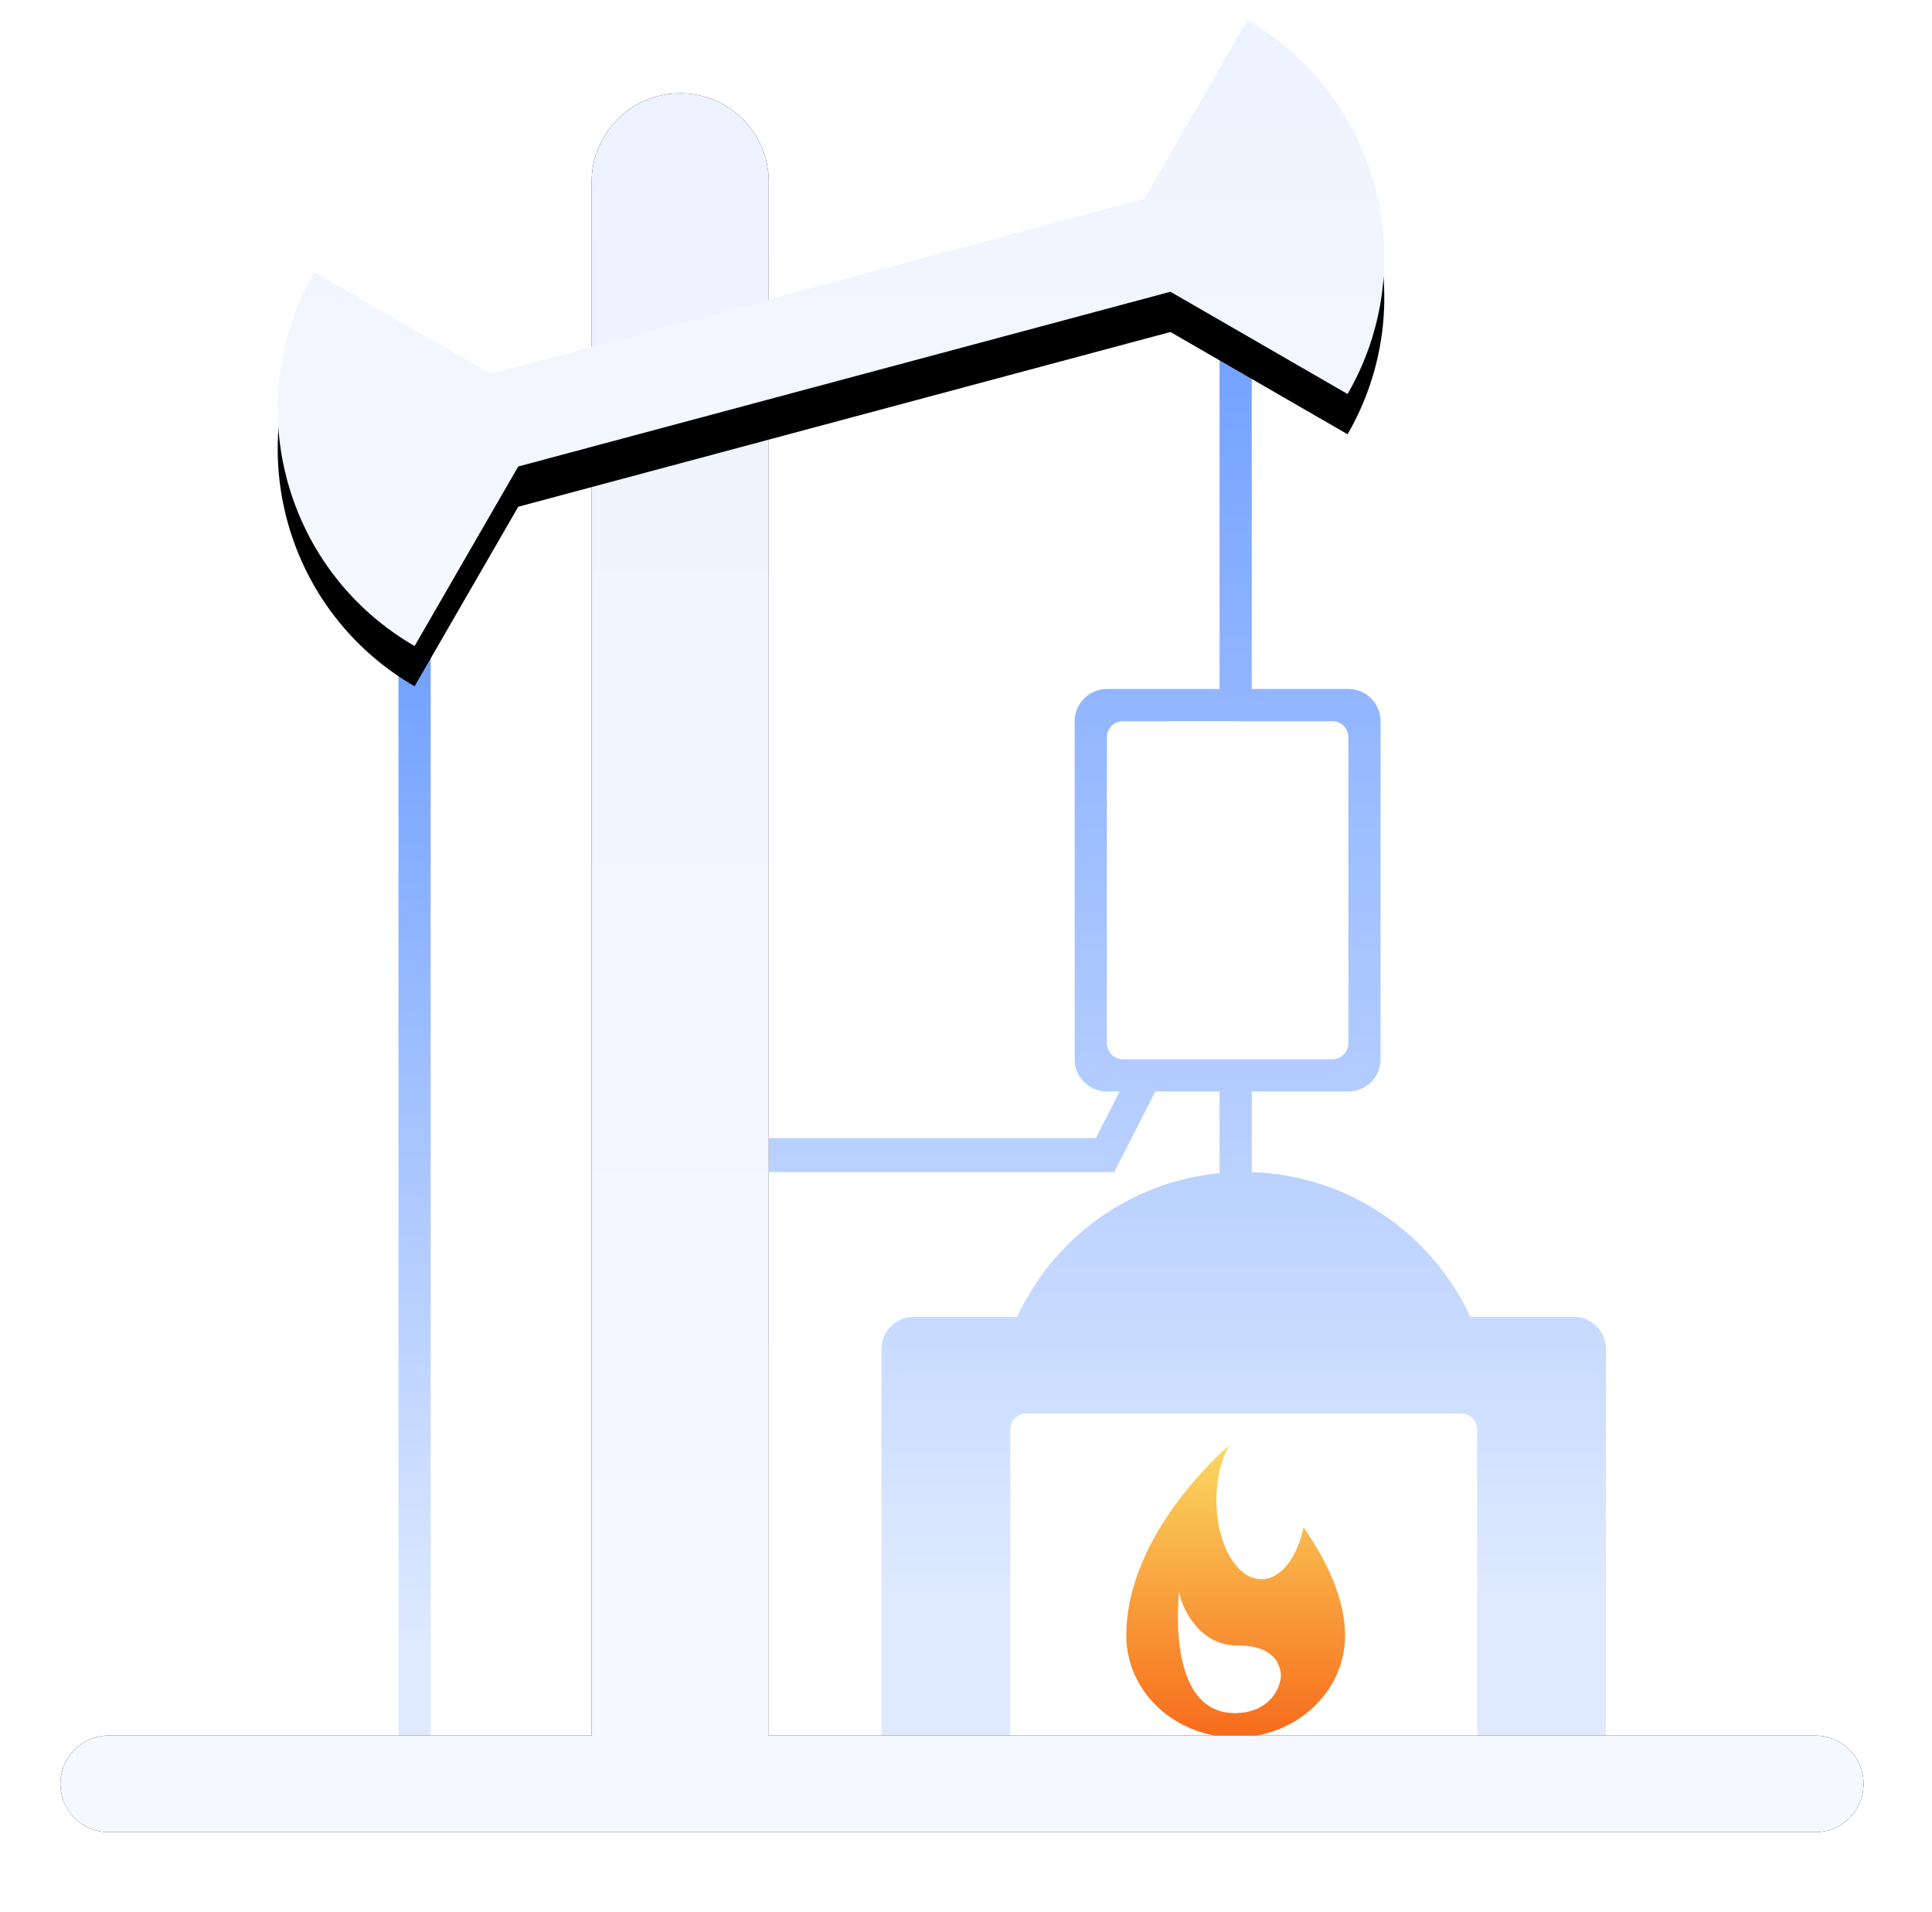 <?xml version="1.0" encoding="UTF-8"?>
<svg width="96px" height="95px" viewBox="0 0 96 95" version="1.1" xmlns="http://www.w3.org/2000/svg" xmlns:xlink="http://www.w3.org/1999/xlink">
    <title>编组</title>
    <defs>
        <linearGradient x1="50%" y1="88.623%" x2="50%" y2="0%" id="linearGradient-1">
            <stop stop-color="#DFEAFF" offset="0%"></stop>
            <stop stop-color="#6699FF" offset="100%"></stop>
        </linearGradient>
        <linearGradient x1="50%" y1="88.623%" x2="50%" y2="0%" id="linearGradient-2">
            <stop stop-color="#DFEAFF" offset="0%"></stop>
            <stop stop-color="#6699FF" offset="100%"></stop>
        </linearGradient>
        <linearGradient x1="50%" y1="0%" x2="50%" y2="100%" id="linearGradient-3">
            <stop stop-color="#FAD961" offset="0%"></stop>
            <stop stop-color="#F76B1C" offset="100%"></stop>
        </linearGradient>
        <linearGradient x1="50%" y1="88.623%" x2="50%" y2="0%" id="linearGradient-4">
            <stop stop-color="#F5F8FF" offset="0%"></stop>
            <stop stop-color="#EDF3FF" offset="100%"></stop>
        </linearGradient>
        <path d="M2.4,90.034 C1.075,90.034 -7.25853519e-16,88.959 0,87.634 C-1.623249e-16,86.308 1.075,85.234 2.4,85.234 L26.4,85.234 L26.4,8.034 C26.4,5.604 28.37,3.634 30.8,3.634 C33.23,3.634 35.2,5.604 35.2,8.034 L35.2,85.234 L87.2,85.234 C88.525,85.234 89.6,86.308 89.6,87.634 C89.6,88.959 88.525,90.034 87.2,90.034 L2.4,90.034 Z" id="path-5"></path>
        <filter x="-5.0%" y="-5.2%" width="110.0%" height="110.4%" filterUnits="objectBoundingBox" id="filter-6">
            <feOffset dx="0" dy="0" in="SourceAlpha" result="shadowOffsetOuter1"></feOffset>
            <feGaussianBlur stdDeviation="1.5" in="shadowOffsetOuter1" result="shadowBlurOuter1"></feGaussianBlur>
            <feColorMatrix values="0 0 0 0 0.387   0 0 0 0 0.525   0 0 0 0 0.879  0 0 0 0.337 0" type="matrix" in="shadowBlurOuter1"></feColorMatrix>
        </filter>
        <linearGradient x1="50%" y1="88.623%" x2="50%" y2="0%" id="linearGradient-7">
            <stop stop-color="#F5F8FF" offset="0%"></stop>
            <stop stop-color="#EDF3FF" offset="100%"></stop>
        </linearGradient>
        <path d="M58.983,-8.8817842e-16 L59.251,0.159 C65.548,3.986 67.664,12.164 63.961,18.578 L55.159,13.496 L22.751,22.179 L17.601,31.1 L17.333,30.941 C11.036,27.114 8.92,18.936 12.623,12.522 L21.38,17.577 L53.858,8.874 L58.983,-8.8817842e-16 Z" id="path-8"></path>
        <filter x="-10.0%" y="-11.3%" width="120.0%" height="135.4%" filterUnits="objectBoundingBox" id="filter-9">
            <feOffset dx="0" dy="2" in="SourceAlpha" result="shadowOffsetOuter1"></feOffset>
            <feGaussianBlur stdDeviation="1.5" in="shadowOffsetOuter1" result="shadowBlurOuter1"></feGaussianBlur>
            <feColorMatrix values="0 0 0 0 0.387   0 0 0 0 0.525   0 0 0 0 0.879  0 0 0 0.337 0" type="matrix" in="shadowBlurOuter1"></feColorMatrix>
        </filter>
    </defs>
    <g id="页面-1" stroke="none" stroke-width="1" fill="none" fill-rule="evenodd">
        <g id="首页" transform="translate(-490, -1697)">
            <g id="编组-6" transform="translate(0, 1549)">
                <g id="编组-12" transform="translate(485, 57)">
                    <g id="编组-4" transform="translate(0, 92)">
                        <g id="编组" transform="translate(8, 0)">
                            <rect id="矩形" fill="url(#linearGradient-1)" x="16.8" y="26.834" width="1.6" height="60.8" rx="0.8"></rect>
                            <path d="M54.4,53.251 L52.368,57.234 L35.2,57.234 L35.2,55.549 L51.454,55.549 L52.635,53.234 L52,53.234 C51.116,53.234 50.4,52.518 50.4,51.634 L50.4,34.834 C50.4,33.95 51.116,33.234 52,33.234 L57.6,33.234 L57.6,10.034 C57.6,9.592 57.958,9.234 58.4,9.234 C58.842,9.234 59.2,9.592 59.2,10.034 L59.2,33.234 L64,33.234 C64.884,33.234 65.6,33.95 65.6,34.834 L65.6,51.634 C65.6,52.518 64.884,53.234 64,53.234 L59.2,53.234 L59.2,53.234 L59.201,57.24 C64.021,57.393 68.147,60.297 70.06,64.434 L75.2,64.434 C76.084,64.434 76.8,65.15 76.8,66.034 L76.8,85.234 C76.8,86.118 76.084,86.834 75.2,86.834 L69.6,86.834 C70.008,86.834 70.344,86.529 70.394,86.134 L70.4,86.034 L70.4,70.034 C70.4,69.592 70.042,69.234 69.6,69.234 L48,69.234 C47.592,69.234 47.256,69.539 47.206,69.934 L47.2,70.034 L47.2,86.034 C47.2,86.442 47.505,86.778 47.9,86.828 L48,86.834 L42.4,86.834 C41.516,86.834 40.8,86.118 40.8,85.234 L40.8,66.034 C40.8,65.15 41.516,64.434 42.4,64.434 L47.54,64.434 C49.346,60.528 53.126,57.721 57.601,57.291 L57.6,53.234 L54.373,53.234 L54.4,53.251 Z M58.386,34.833 L52.8,34.834 C52.392,34.834 52.056,35.139 52.006,35.534 L52,35.634 L52,50.834 C52,51.242 52.305,51.578 52.7,51.628 L52.8,51.634 L63.2,51.634 C63.608,51.634 63.944,51.329 63.994,50.934 L64,50.834 L64,35.634 C64,35.192 63.642,34.834 63.2,34.834 L58.414,34.834 C58.41,34.834 58.405,34.834 58.4,34.834 L58.386,34.833 Z" id="形状结合" fill="url(#linearGradient-2)"></path>
                            <g id="huo" transform="translate(52.965, 70.834)" fill="url(#linearGradient-3)" fill-rule="nonzero">
                                <path d="M5.391,13.285 C1.898,13.285 2.626,7.239 2.626,7.239 C2.673,7.792 3.488,9.926 5.511,9.926 C6.361,9.926 7.486,10.115 7.674,11.269 C7.768,11.849 7.222,13.285 5.391,13.285 M8.808,4.058 C8.493,5.559 7.678,6.635 6.714,6.635 C5.478,6.635 4.477,4.875 4.477,2.705 C4.477,1.655 4.715,0.705 5.097,0 C4.898,0.17 0,4.365 0,9.438 C0,12.23 2.434,14.494 5.435,14.494 C8.437,14.494 10.871,12.23 10.871,9.438 C10.871,7.559 9.928,5.661 8.808,4.058" id="形状"></path>
                            </g>
                            <g id="形状结合">
                                <use fill="black" fill-opacity="1" filter="url(#filter-6)" xlink:href="#path-5"></use>
                                <use fill="url(#linearGradient-4)" fill-rule="evenodd" xlink:href="#path-5"></use>
                            </g>
                            <g id="形状结合">
                                <use fill="black" fill-opacity="1" filter="url(#filter-9)" xlink:href="#path-8"></use>
                                <use fill="url(#linearGradient-7)" fill-rule="evenodd" xlink:href="#path-8"></use>
                            </g>
                        </g>
                    </g>
                </g>
            </g>
        </g>
    </g>
</svg>